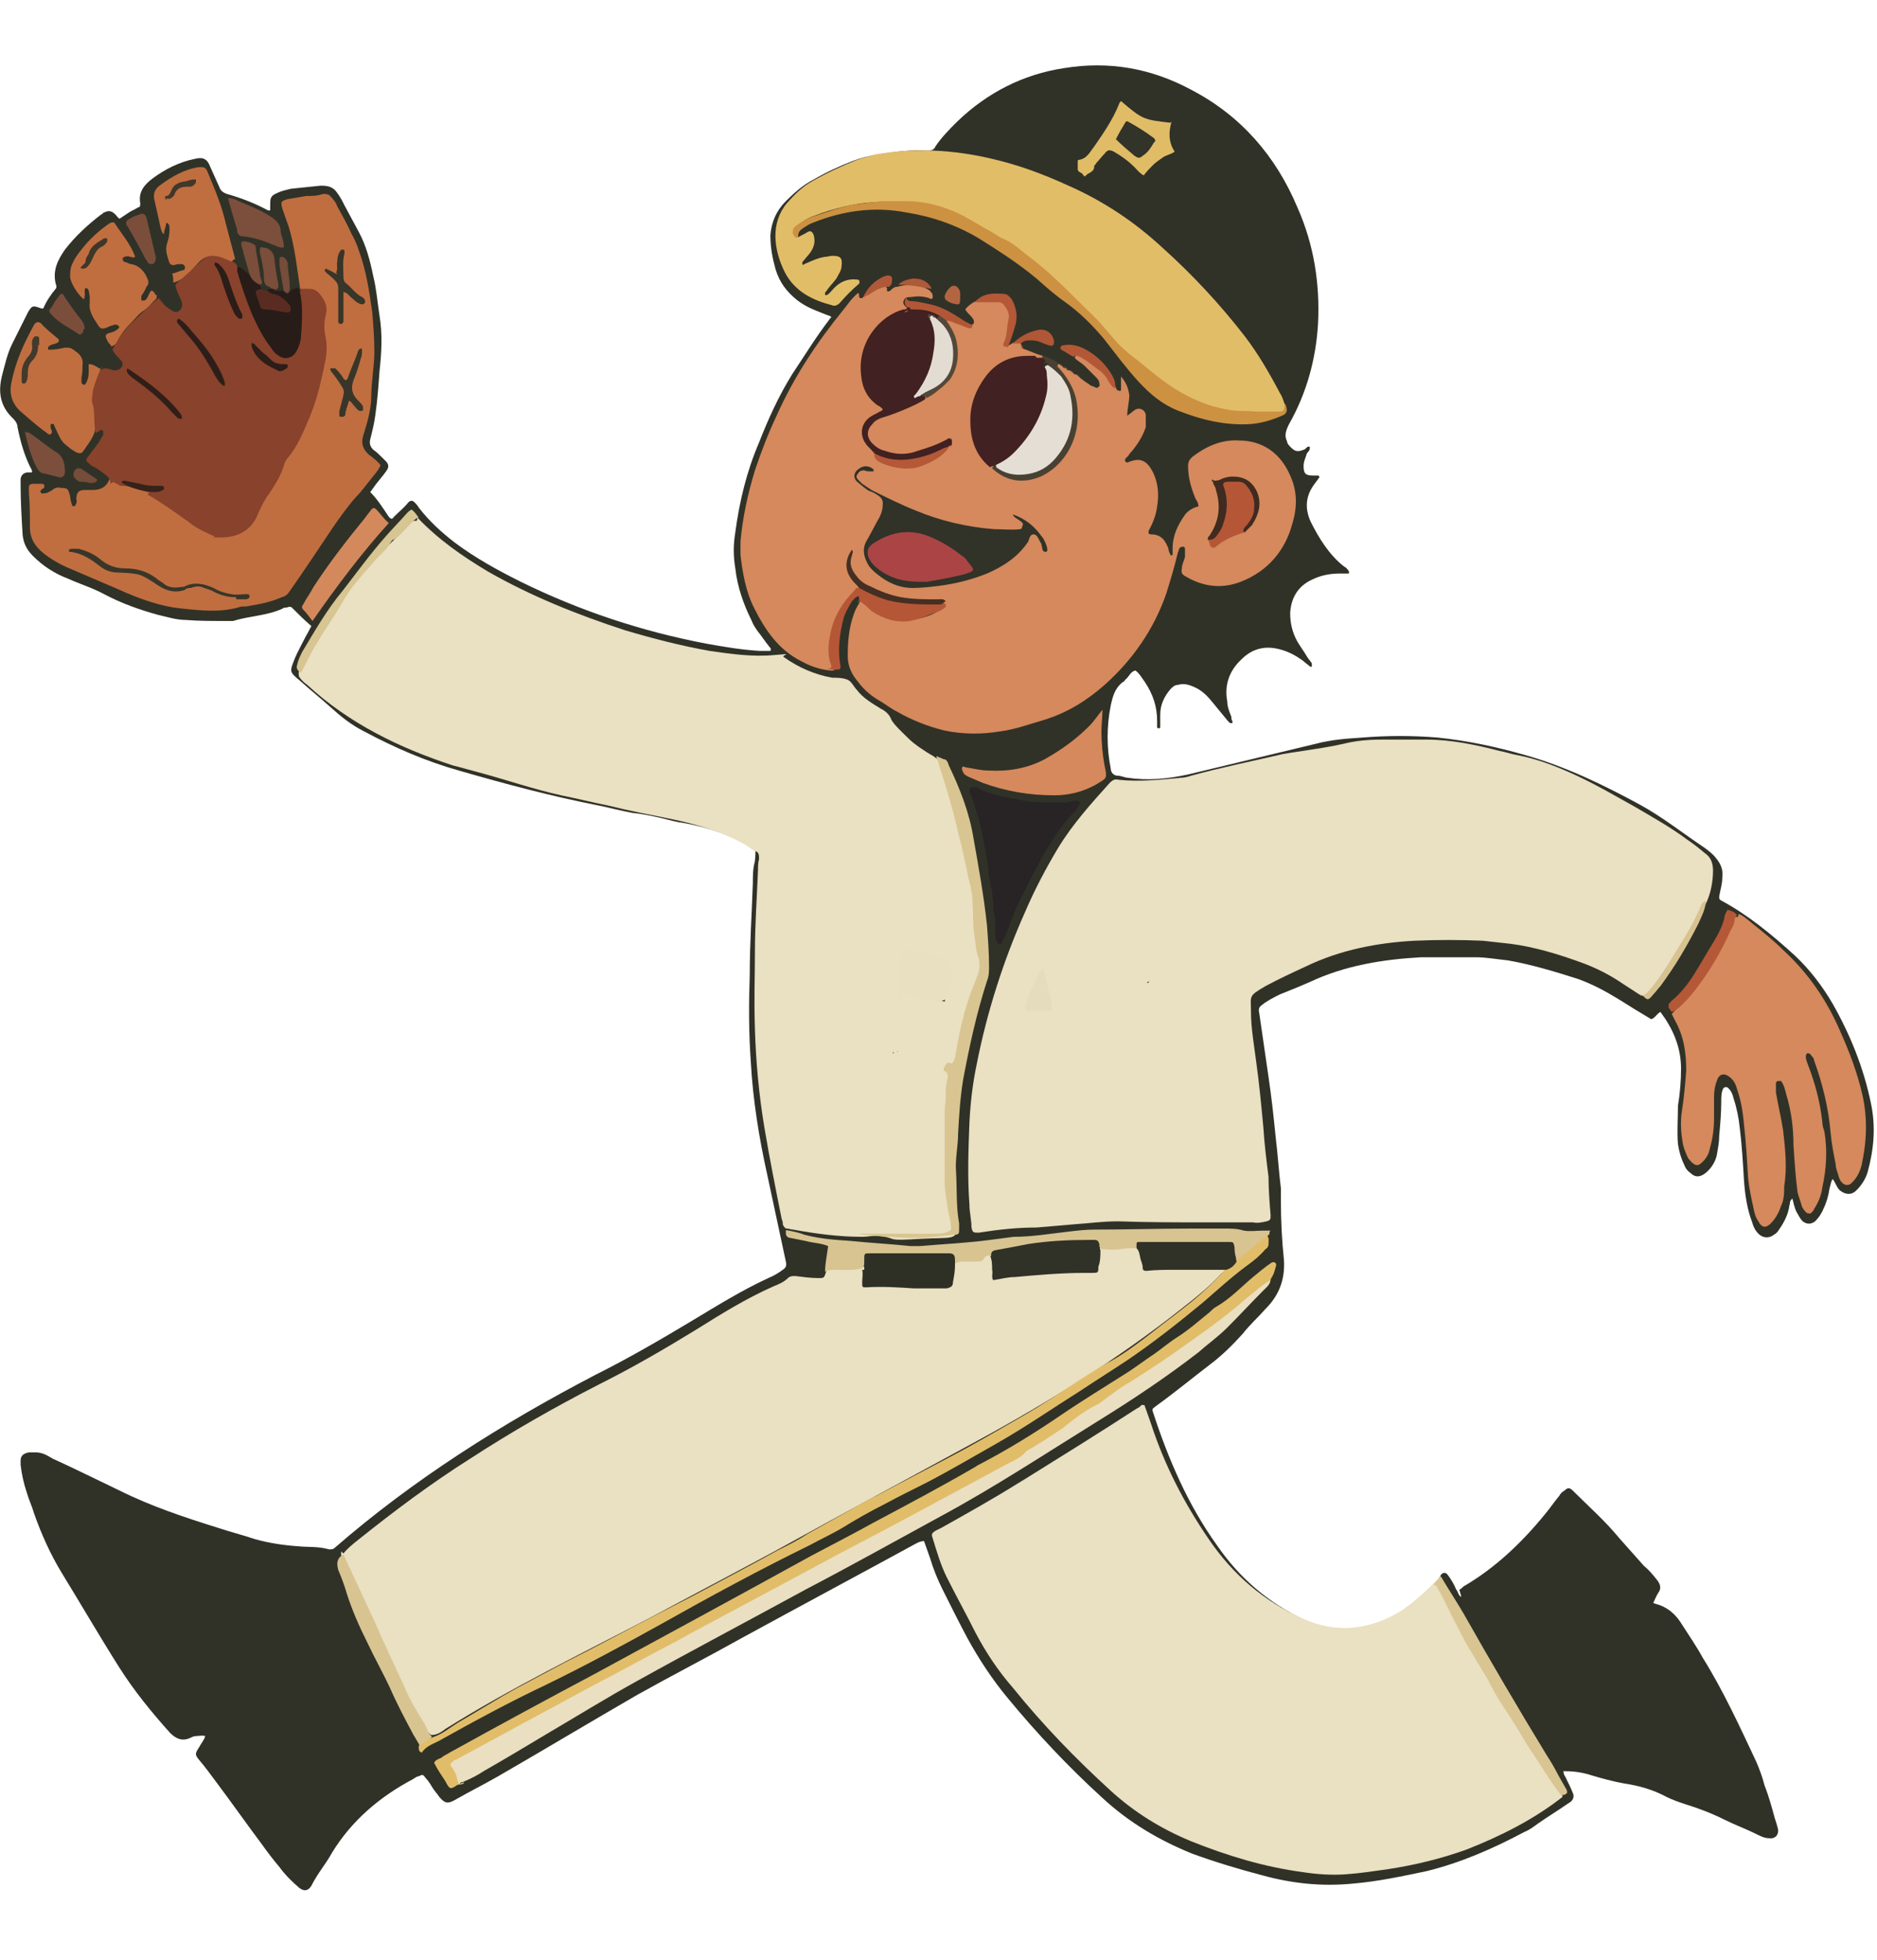 <svg viewBox="0 0 182 190" xmlns="http://www.w3.org/2000/svg"><path d="m141.5 154.1c.1 0 .3-.2.4-.3 3.1-1.8 5.7-4.3 7.9-7 .5-.6.9-1.2 1.4-1.8.1-.2.3-.4.5-.5.3-.3.5-.3.8 0 1.5 1.5 3.1 2.9 4.5 4.6.8.9 1.6 1.8 2.4 2.7.5.4.9.9 1.3 1.4.3.4.4.8.1 1.2-.2.3-.3.6-.5 1 .1 0 .2.1.3.1 1.1.3 1.9 1 2.5 2 .7 1.1 1.4 2.1 2 3.2 2 3.2 3.6 6.7 5.2 10.1.3.7.6 1.5.8 2.3.4 1 .7 2.1 1 3.2.1.3.2.6.3 1 .1.6-.3 1-.9.9-.4 0-.8-.2-1.2-.4-1-.5-2.1-.9-3.1-1.4-1.2-.6-2.5-1.1-3.8-1.5-.6-.2-1.2-.4-1.8-.7-1.3-.7-2.7-1.1-4.1-1.3-1.1-.2-2.2-.5-3.2-.8-.9-.3-1.8-.4-2.7-.4 0 .4.2.5.3.8.2.4.4.8.6 1.3.2.4 0 .8-.4 1-1 .7-2 1.3-3 2-.4.3-.8.6-1.3.8-3 1.6-6.2 3-9.5 3.8-2.4.5-4.7 1-7.1 1.2-3 .3-5.9 0-8.8-.8-2.3-.6-4.6-1.3-6.8-2.1-3.2-1.3-6.1-3-8.7-5.4-3.3-3-6.4-6.3-9.2-9.7-1.5-1.8-2.8-3.8-3.9-5.8-.8-1.5-1.6-3.1-2.4-4.7-.5-1-.9-2-1.2-3-.2-.6-.4-1.1-.6-1.7-.4 0-.7.2-.9.3-5.5 3-11.1 6-16.6 9-3.4 1.9-6.9 3.7-10.3 5.6-4.5 2.6-9 5.3-13.5 7.9-1.4.8-2.8 1.5-4.2 2.3-.7.4-1 .3-1.5-.3-.2-.3-.4-.5-.6-.8s-.4-.7-.7-1c-.3-.4-.3-.4-.7-.2-.2 0-.4.2-.6.3-3.2 1.7-5.9 4-7.8 7.1-.6 1.1-1.4 2-2 3.2-.3.5-.7.6-1.2.2-.7-.6-1.4-1.3-1.9-2-.6-.7-1.2-1.5-1.7-2.2-1.5-2-2.9-4-4.4-6-.6-.8-1.1-1.5-1.7-2.2-.4-.5-.4-.6 0-1.2.2-.4.5-.7.6-1.1-.3-.1-.6 0-.9 0-.2 0-.4.1-.6.2-.7.3-1.3.1-1.9-.5-1.8-2-3.5-4.1-4.9-6.3-1.9-3-3.7-6.1-5.6-9.2-1.1-1.8-2-3.8-2.7-5.8-.2-.7-.5-1.3-.7-2-.3-.9-.5-1.8-.6-2.7 0-.1 0-.3 0-.4 0-.5.3-.7.8-.8h.7c.6 0 1.1.3 1.6.6 2.2 1 4.4 2.1 6.5 3.1 3 1.5 6.3 2.6 9.5 3.6 1.2.4 2.4.7 3.6 1.1 1.4.4 2.8.6 4.2.7 1 .1 2 0 3 .3.2 0 .4 0 .5-.1 7.7-6.7 16.3-12.1 25.3-16.8 3.2-1.6 6.3-3.4 9.3-5.2 2.5-1.5 4.9-3 7.5-4.2.5-.2 1-.5 1.4-.8.3-.2.4-.4.3-.8-.6-2.8-1.2-5.6-1.8-8.4-.8-3.6-1.4-7.3-1.6-11-.2-2.8-.2-5.6-.1-8.4 0-3 .2-5.9.3-8.9 0-.7 0-1.4.2-2.1.1-1.3.2-1.1-.9-1.7-1.9-1-3.8-1.6-5.9-2-.8-.1-1.5-.3-2.3-.5-.9-.2-1.8-.4-2.8-.5-1.1-.2-2.2-.5-3.2-.7-4.6-.9-9.1-2.1-13.6-3.4-3.2-.9-6.2-2.2-9.2-3.8-1.2-.6-2.2-1.4-3.2-2.3s-2-1.7-3-2.6c-1.1-.9-1-.9-.5-2.2.3-.7.7-1.4 1.1-2.2.2-.3.3-.6.5-.9-.7-.6-1.3-1.2-1.9-1.8-.1-.1-.3-.1-.5 0-.1 0-.3 0-.4.1-1.5.7-3.2.7-4.8 1.2-.3 0-.6 0-.9 0-1.2 0-2.5 0-3.7-.1-.9 0-1.8-.3-2.7-.5-1.8-.5-3.5-1.1-5.2-2-1.1-.6-2.4-1-3.5-1.5-1.3-.5-2.4-1.2-3.4-2.2-.6-.6-.9-1.2-1-2-.1-1.6-.2-3.3-.2-4.9 0-.2 0-.3 0-.5 0-.4.3-.7.7-.7h.4v-.2c-.7-1.3-1.1-2.7-1.4-4.2 0-.3-.2-.6-.4-.8-1.3-1.2-1.5-2.6-1.1-4.2.3-1.1.5-2.1 1-3.1s1-2 1.5-3c.4-.7.5-.7 1.3-.4h.2c.3-.7.7-1.3 1.2-1.9.1-.1.1-.3 0-.5-.3-1.3.2-2.3.9-3.3 1-1.3 2.2-2.4 3.5-3.4.1 0 .2-.2.3-.2.4-.2.7-.2 1.1.2.1.1.2.3.4.4.3-.2.6-.4.9-.6s.6-.3.9-.5c.2 0 .2-.2.2-.4-.2-1.1.4-1.8 1.2-2.4 1.2-.9 2.6-1.6 4.1-1.9.8-.2 1.2 0 1.5.8.3.7.6 1.3.9 2 .1.3.4.5.7.6 1.4.4 2.7.9 4 1.6h.2c0-.1 0-.3 0-.4 0-.8 0-1 .7-1.3.4-.2.9-.3 1.3-.4 1-.1 1.9-.2 2.9-.3.7 0 1.2.1 1.6.7.3.4.5.8.7 1.2.5.9.9 1.7 1.4 2.6.7 1.3 1.1 2.8 1.4 4.3.3 1.2.4 2.5.6 3.8.3 1.8.2 3.6 0 5.4-.1 1.4-.2 2.8-.4 4.2-.1.8-.3 1.6-.5 2.4-.1.4 0 .7.3 1 .3.2.6.5.8.7l.5.5c.2.3.2.5 0 .8-.4.6-.9 1.1-1.3 1.7-.1.1-.2.3-.3.4.7.7 1.2 1.5 1.8 2.4.2.2.3.3.5 0 .5-.5 1-.9 1.4-1.4.2-.2.4-.2.6 0 .1.1.3.3.4.5 1 1.3 2.2 2.4 3.5 3.4 2 1.5 4.2 2.7 6.4 3.8 5.7 2.8 11.7 4.8 18 6 1.7.3 3.4.6 5.2.7h1c.1-.2 0-.3-.1-.4-.4-.5-.8-1.1-1.2-1.6-.2-.3-.4-.6-.5-.9-.8-1.6-1.4-3.3-1.6-5.1-.2-1.2-.2-2.3 0-3.5.4-3 1.1-5.9 2.3-8.7.9-2.3 1.9-4.5 3.2-6.6 1.2-1.8 2.3-3.6 3.6-5.3 0 0 .1-.2.2-.2 0-.2-.3-.2-.5-.3-1-.4-1.9-.7-2.8-1.4-1-.8-1.7-1.7-2.1-3-.3-1.1-.5-2.1-.5-3.3.1-1.3.6-2.4 1.5-3.3.8-.8 1.7-1.6 2.7-2.1 1.2-.7 2.5-1.3 3.8-1.8.8-.3 1.6-.5 2.4-.6 1.6-.3 3.3-.5 4.9-.4.3 0 .6-.1.7-.4.6-.9 1.4-1.7 2.1-2.4 2.9-2.8 6.4-4.6 10.4-5.2 4.3-.7 8.4 0 12.3 2.1 4.8 2.5 8.2 6.4 10.3 11.4 1.6 3.6 2.2 7.4 2 11.3-.2 3.4-1.1 6.7-2.8 9.7-.3.6-.5 1.1-.2 1.7 0 .2.2.4.4.6.4.4.7.4 1.2.2.1 0 .3-.2.4-.3h.2v.2c0 .2-.2.3-.3.5-.1.4-.3.7-.3 1.2 0 .7.2.9.9.9h.5c.1 0 .2.2.1.2-.1.2-.3.4-.5.7-.8 1.1-.9 2.3-.3 3.6.8 1.6 1.8 3.2 3.2 4.3.2.1.4.3.5.5v.2c-.3 0-.6 0-.9 0-1 0-1.9.2-2.7.6-1.3.6-2 1.7-2.1 3.2 0 1 .2 1.9.7 2.8.3.5.6.9.9 1.4.1.2.3.4.5.7v.3c0 .1-.2 0-.2 0-.2-.2-.4-.3-.6-.5-.8-.6-1.6-1-2.5-1.2-1.3-.3-2.5 0-3.5 1-1.2 1.1-1.7 2.5-1.4 4.1 0 .5.2 1 .4 1.5 0 .1 0 .3.1.4v.2s-.1 0-.2 0c-.2-.1-.3-.3-.4-.4-.5-.6-.9-1.1-1.4-1.7-.4-.5-.9-1-1.5-1.3s-1.2-.5-1.8-.3c-.3 0-.5.2-.7.4-.6.7-1 1.5-1 2.5s0 .8 0 1.2c0 0 0 .1-.1.1s-.2 0-.2-.1c0-.2 0-.4 0-.6 0-1.4-.4-2.6-1.2-3.8-.3-.4-.5-.8-.9-1.1-.5.1-.6.6-1 .9 0 0-.1.2-.2.2-.8.6-1 1.4-1.2 2.3-.4 2-.4 4.1 0 6.1 0 .4.3.7.7.7.3 0 .7.2 1 .2 1.9.3 3.8.1 5.7-.3 4.2-1 8.3-2 12.5-3 1.5-.4 3-.5 4.5-.6 2.4-.2 4.9-.2 7.3 0 2.9.3 5.7.9 8.5 1.7 3.9 1.1 7.6 2.9 11.1 4.8 2.2 1.2 4.2 2.8 6.3 4.2.4.3.8.6 1.1 1 .5.6.7 1.2.6 1.9 0 .6-.2 1.2-.3 1.8 0 .2 0 .3.2.4 2.6 1.4 4.9 3.3 7.1 5.3 1.5 1.4 2.7 3 3.7 4.7 1.7 3 3 6.2 3.7 9.6.5 2.3.3 4.5-.3 6.7-.2.7-.6 1.3-1.1 1.8s-1.1.4-1.6 0c-.2-.2-.3-.4-.4-.6s-.2-.4-.3-.5c-.2.3-.2.6-.3.9-.1.7-.3 1.4-.6 2-.2.5-.5.9-.8 1.2-.4.3-.8.3-1.2 0-.3-.3-.4-.6-.6-.9-.2-.4-.3-.9-.4-1.3-.3.2-.2.4-.3.7-.1.8-.5 1.6-1 2.3-.1.2-.3.4-.5.5-.5.4-1.1.3-1.5-.1-.3-.3-.5-.7-.6-1.1-.5-1.3-.7-2.7-.8-4.1-.1-1.7-.2-3.4-.4-5-.1-1-.3-2-.6-2.9-.1-.4-.2-.7-.5-1-.2-.2-.4-.1-.5 0-.2.4-.2.8-.2 1.3 0 1.1-.1 2.2-.2 3.3 0 .6-.1 1.1-.2 1.7-.1.7-.5 1.4-1.1 1.9-.5.4-1 .5-1.5 0-.3-.2-.5-.5-.6-.8-.3-.6-.5-1.3-.6-2-.1-1.2 0-2.5 0-3.7.2-1.2.3-2.4.3-3.6 0-2.1-.8-3.9-2-5.5-.4.2-.5.6-.9.7-1-.6-2-1.2-3.1-1.9-1.3-.8-2.6-1.5-4-2-2.2-.7-4.5-1.4-6.8-1.8-1-.1-2.1-.3-3.1-.3-1.8 0-3.6 0-5.3 0-3.7.2-7.4.8-10.8 2.4-.9.4-1.9.8-2.9 1.2-.6.3-1.2.6-1.7 1-.3.2-.4.4-.3.8.3 2.1.6 4.1.9 6.2.3 2 .5 3.9.7 5.9.2 1.6.3 3.3.5 4.9v1.2c0 1.9.1 3.9.3 5.8.1 1.9-.5 3.4-1.8 4.7-.7.8-1.5 1.5-2.2 2.4-1 1.1-2 2.1-3.2 3-1.7 1.3-3.4 2.7-5.2 4-.4.3-.4.3-.3.6 1.5 4.6 3.4 9 6.2 12.9 2.2 3.2 5 5.6 8.6 7.3 1.1.5 2.2.8 3.4.9 1.9.1 3.7-.4 5.4-1.4 1.5-.9 2.8-2.1 4-3.4.1-.1.2-.3.3-.5.2-.3.5-.3.7 0 .3.4.6.9.8 1.4.2.2.2.6.5.7z" fill="#303228"/><path d="m159.1 96.5c-.6-.4-1.1-.7-1.7-1.1-1.3-.9-2.7-1.6-4.1-2.1-2.2-.8-4.5-1.5-6.8-1.8-.9-.1-1.8-.2-2.7-.3-2.2-.1-4.5-.1-6.7 0-3.6.2-7.2.9-10.5 2.5-1.3.6-2.6 1.2-3.9 1.9-1.7 1-1.4.9-1.4 2.5s.3 3.2.5 4.8c.3 2.1.5 4.3.7 6.4.1 1.6.3 3.2.5 4.8 0 1.2.1 2.5.2 3.7 0 .4 0 .5-.4.6s-.9.2-1.3.1c-1.5 0-3.1 0-4.6 0-2.8 0-5.6 0-8.5-.1-1.5 0-2.9.2-4.4.3-1.2.1-2.3.2-3.5.3-1.9 0-3.7.2-5.6.5-.5 0-.6 0-.7-.5 0-.7-.2-1.5-.2-2.2-.2-2.7-.1-5.4 0-8 .1-1.9.3-3.7.7-5.6 1-5.1 2.6-10.1 4.7-14.8.9-2.1 2-4.2 3.2-6.2 1.4-2.3 3.2-4.3 5-6.3.3-.3.5-.4.9-.3 2 .2 4 0 6-.2.3 0 .7-.1 1-.2 2.9-.8 5.9-1.4 8.9-2.1.6-.1 1.2-.2 1.9-.3 1.3-.2 2.7-.4 4-.7 1.2-.3 2.4-.4 3.7-.4h4.3c2.4 0 4.8.5 7.1 1.1.6.1 1.1.3 1.7.4 2.1.4 4.1 1.2 6 2.1s3.6 1.9 5.4 2.9c1.7 1 3.5 2 5.1 3.2.6.4 1.1.8 1.7 1.3.6.4.8 1 .8 1.7 0 1-.2 2.1-.6 3-1.4 3-3 5.9-5.1 8.5-.3.4-.6.9-1.2.6z" fill="#eae0c2"/><path d="m40.5 50.2c2 2.1 4.3 3.7 6.8 5.2 4.2 2.4 8.7 4.2 13.3 5.7 2.7.8 5.4 1.5 8.2 2 2.1.3 4.2.6 6.3.4s.6 0 .9.2c1.4 1 3 1.7 4.7 2 .5 0 1 0 1.5.2.4.2.6.7.9 1 .6.8 1.5 1.3 2.3 1.8.4.2.8.5 1 1s1.2 1.4 1.7 1.9 1.5 1.2 2.4 1.7l.4.3c.3.3.4.8.6 1.2 1.3 4.1 2.3 8.3 3 12.5.3 2 .2 4 .6 6s0 1.3-.2 1.8c-.9 2.3-1.5 4.6-1.9 7 0 .5 0 1-.6 1.3-.6 0-1.6 1.1-1.6.7.3-1.7 1-5.5.8-7.3 0-.4-.3-1-.2-1.4.7-2.1 1.1-1.5-1.1-2-.9-.2-1.4-.7-2.3-.6s-.3-.4-.4.2c-.4 2.7-.5 5.4-.8 8.1 0 .3-.3.7-.2 1 0 .2.1-.3.4-.2 0 0 0 .2 0 .1.2-.3-.3.2-.4 0-.2-.4-.1-.8-.1-1.3 0-.9.2-1.9.3-2.8s.6-1.9 1.3-1.8 1.7.8 2.6.9c1.1 0 2 .3 1.9 1.4-.1 1.4-.9 2.9-1.3 4.3-.2 1 1.5.3.8 1.3.5.3.5.8.4 1.2-.3 2.3-.3 4.7-.3 7.1s.2 4.1.5 6.1-.3 1.5-3.5 1.7-2.3 0-3.4-.2-1.5 0-2.2 0c-2.3 0-4.5-.3-6.7-.7-.2 0-.4-.1-.6-.1s-.3-.2-.4-.4c0-.2 0-.3-.1-.5-.6-3-1.2-6-1.7-9s-.8-6.2-.9-9.4 0-5 0-7.5c0-2.7.2-5.4.3-8 0-.3 0-.7.1-1 0-.4 0-.7-.4-.8-.4-.2-.7-.5-1.1-.7-2.2-1.2-4.6-1.9-7-2.4-2-.4-4.1-.8-6.1-1.3-1.5-.3-3.1-.7-4.6-1-2.7-.6-5.3-1.5-7.9-2.2s-1.8-.5-2.6-.7c-5.2-1.7-10.1-4.1-14.1-7.8-.3-.2-.6-.5-.8-.8-.1-.4 0-.7.2-.9 2.1-3.9 4.3-7.6 7.4-10.8 1-1 2-1.9 2.9-2.9.2-.3.5-.6.9-.5z" fill="#eae0c2"/><path d="m33.3 150.6c.4-.5.9-.9 1.4-1.3 3.5-2.8 7.1-5.5 10.9-7.9 4-2.6 8.2-5 12.5-7.2 3.2-1.6 6.3-3.4 9.4-5.3 2.4-1.5 4.8-3 7.5-4.2.5-.2 1-.4 1.4-.8.2-.2.5-.2.7-.2.8.1 1.5.2 2.3.2.5 0 .5 0 .7-.6.1-.3.4-.4.7-.5 1 0 2.1-.2 3.1 0 .5 1.3.5 1.3 1.9 1.3 1.6 0 3.1.3 4.7.2 1.8 0 1.6-.2 1.8-1.4 0-.2.1-.4.2-.6s.3-.3.5-.3c1.1 0 2.1-.4 3.1-.6.4.2.4.6.5 1 0 1.1 0 1.1 1.2.9 2.4-.3 4.8-.6 7.2-.5.9 0 1.4-.3 1.5-1.2 0-.3.1-.6.3-.8 1.1-.3 2.3-.5 3.4-.3.4.3.6.7.6 1.1.1.7.6 1 1.3 1 1.7 0 3.5-.3 5.2-.2.4 0 .9 0 1.3.1.7.4 0 .8-.2 1-1.2 1.3-2.6 2.4-4 3.5-6.1 4.8-12.7 8.9-19.5 12.6-6.6 3.6-13.3 7.2-20 10.9-3.9 2.1-7.9 4.2-11.8 6.3-6.7 3.5-13.5 6.8-19.9 10.8-.4.3-.8.6-1.4.6-1.1-1-1.6-2.3-2.3-3.6-1.4-2.8-2.7-5.7-4-8.6-.7-1.5-1.5-3-2.1-4.5-.2-.4-.4-.7-.3-1.1z" fill="#eae0c2"/><path d="m151.5 174.2c-2.8 2.2-6 3.8-9.3 5.1-2.5.9-5 1.5-7.6 1.9-1.4.2-2.7.4-4.1.5s-2.8 0-4.1-.2c-3.8-.5-7.4-1.6-10.9-3-2.9-1.2-5.5-2.8-7.8-4.9-3.4-3.1-6.6-6.4-9.5-10-1.4-1.6-2.6-3.4-3.6-5.3-.9-1.8-1.9-3.6-2.8-5.4-.6-1.2-1-2.6-1.4-3.9-.1-.3 0-.4.3-.6l.6-.3c2.5-1.4 5-2.8 7.4-4.3.2-.1.3-.2.5-.3 3.7-2.3 7.4-4.6 11.1-7 .1 0 .3-.2.4-.3.2 0 .3 0 .3.1.2.6.4 1.1.6 1.7 1.3 4 3.2 7.7 5.6 11.2 2.3 3.4 5.3 6 9.1 7.7 3.3 1.5 6.5 1.1 9.5-.7 1.2-.8 2.3-1.8 3.3-2.8.7-.2.7.4.9.7 1.1 2.1 2.1 4.3 3.4 6.4 2.7 4.3 5.1 8.7 8 12.9.1.2.2.3.1.6z" fill="#eae0c2"/><path d="m94.1 31.5c.3 0 .4-.2.3-.5-.2-.4-.6-.6-.8-1 .2-.3.5-.5.8-.7.6-.3 1.1-.3 1.7-.3 1.4 0 2.1.8 1.9 2.2 0 .6-.1 1.3-.4 1.8 0 .2-.2.4 0 .6.2-.1.5-.3.7-.4.2 0 .4-.2.7 0v.2c0 .1 0 .3.2.4.6.2 1.2.5 1.9.7 0 .4-.3.3-.5.4-3.6 0-5.5 1.7-6.1 5.2-.3 2 .3 3.7 1.8 5.1 2.4 2.1 5.4 1 6.9-1.5s1.4-5.1-.4-7.5c-.4-.5-.4-.5-.2-.9h.1c.1 0 .2 0 .3.2.1.1.3 0 .4.2 0 0 .1.1.2.2h.1c.1 0 .2 0 .3.2 0 0 .1.1.2.2h.2c.1 0 .2.1.2.2.4.4.8.6 1.2.9.1 0 .3.1.5.2.2 0 .4-.2.3-.4 0-.3-.2-.5-.4-.7-.3-.3-.7-.7-1-1s-.7-.5-1-.8c.3-.7.8-.3 1.1 0 1.3.7 2.4 1.7 3 3.1 0 0 .2.1.3.1s.1-.1.1-.2c0-.4 0-.8 0-1.2.5.6.7 1.1.8 1.8 0 .7-.2 1.3-.2 2 .3-.2.5-.4.8-.6.4-.2.9 0 1 .5v1.2c-.3.9-.8 1.7-1.4 2.4-.1.1-.2.2-.3.4-.1.1-.4.3-.3.5.2.3.4 0 .6 0 .9-.3 1.5 0 2 .9.6 1.1.7 2.3.5 3.5-.1.8-.4 1.6-.8 2.3-.1.3 0 .4.2.4 1 0 1.4.6 1.7 1.4 0 .2.1.4.2.6 0 0 0 .1.2 0 0 0 0 0 0-.1 0-.2 0-.3 0-.5 0-1.3.5-2.3 1.2-3.3.3-.4.8-.7 1.3-.8 0-.4-.2-.6-.3-.8-.4-1-.7-2-.7-3.1 0-.4.1-.6.4-.9 1.3-1 2.8-1.7 4.5-1.6 2.4 0 4.1 1.3 5 3.4.7 1.5.7 3.1.2 4.7-.7 2.6-2.4 4.6-5 5.6-1.8.7-3.6.5-5.3-.5-.4-.2-.5-.4-.4-.8 0-.4.2-.7.3-1.1 0-.3 0-.5 0-.8 0 0 0-.2-.2-.2 0 0-.2 0-.3.1s-.1.3-.2.5c-.3 1.3-.7 2.6-1.1 3.9-1.2 3.5-3.3 6.5-6 8.9-1.7 1.5-3.6 2.7-5.9 3.4-1.4.4-2.7.9-4.2 1.1-1.8.3-3.7.3-5.5-.1-1.6-.4-3.1-1-4.5-1.8-.6-.3-1.1-.7-1.6-1-.9-.5-1.6-1.1-2.2-1.9-.6-.7-1-1.5-1-2.5 0-1.4.1-2.7.6-4.1.1-.3.3-.7.5-1 0 0 0-.2.2-.2.4-.1.6.2.8.4 1.9 1.7 4.8 1.8 6.9.4.2-.1.2-.2 0-.4-1.4-.2-2.7 0-4.1-.3-1.6-.4-3-.8-4.2-2-.6-.6-.9-1.3-.7-2.2-.1.8 0 1.5.6 2.1.2.2.5.4.5.8s-.3.6-.5.8c-1.5 1.9-2.3 3.9-1.9 6.4 0 .3.3.8-.4.7-1-.1-1.9-.4-2.8-.9-2.2-1.1-3.5-3-4.6-5.2-.8-1.6-1.1-3.4-1.3-5.1 0-.4 0-.9 0-1.3.2-2.3.7-4.6 1.4-6.9.6-1.8 1.3-3.6 2.1-5.3 1.7-3.8 3.9-7.1 6.5-10.3.4-.5.8-1.1 1.4-1.6.2.1 0 .4.2.5h.2c.4-.4.9-.8 1.5-1 .3-.1.6-.3.9 0 0 .4 0 .4.3.3.2-.2.4-.4.7-.4 1.1-.3 2.2-.3 3.2.4 0 .1.2.2.2.3s.1.2 0 .4c0 .1-.2.1-.3 0-.6-.2-1.2-.2-1.8-.1-.2 0-.5 0-.6.2-.4.6.4.8.5 1.2 0 0-.1.1-.2.2-.2 0-.3.2-.5.2-2.5 1.2-3.9 3.1-3.7 5.9 0 1.1.5 2.1 1.4 2.8.8.7.8.7-.2 1.2-.2.1-.4.2-.6.4-.8.6-.9 1.6-.2 2.4.2.2.4.4.6.7.1.7.7.9 1.3 1.1 2.2.7 4 0 5.6-1.5 0 0 .1-.1.2-.2 0 0 .1-.2.2-.3 0 0 0-.1 0-.2 0 0 0 0-.1-.1 0 0-.1 0-.2 0 0 0-.2.2-.3.2-1.7.9-3.5 1.6-5.5 1.1-.2 0-.3 0-.5-.2-1-.4-1.7-1.1-1.7-1.9 0-1 .8-1.5 1.6-1.8 1.4-.6 2.8-1 4.1-1.7 1.5-.8 2.7-1.8 3-3.6.1-.9 0-1.7-.4-2.5-.2-.4-.5-.8-.5-1.3.4-.4.7 0 1.1.1.5.1.8.6 1.4.3z" fill="#d5895c"/><path d="m77.4 23c.3-.2.6-.3.9-.5s.5 0 .6.3c.2.7 0 1.3-.5 1.9-.2.2-.4.5-.6.7v.2c0 .1.1.1.2 0 .7-.3 1.3-.6 2-.7.2 0 .5-.1.7-.1.8 0 1 .2.9 1 0 .4-.3.8-.5 1.2-.3.4-.6.7-.9 1.1 0 .1-.2.2-.2.3v.2h.2c.3-.2.5-.5.7-.7.6-.6 1.3-.9 2.2-.8 0 0 .2 0 .2.1.1.1 0 .3 0 .3-.7.6-1.3 1.2-1.9 1.9-.2.2-.5.3-.7.2-1.9-.5-3.6-1.3-4.6-3.2-1.1-2.2-1.4-4.8.2-6.7.7-.8 1.5-1.6 2.4-2.1 1.4-.8 2.9-1.5 4.4-2.1.5-.2 1.1-.3 1.6-.5 3.9-.7 7.7-.5 11.5.4 2.6.6 5 1.5 7.4 2.6 3.4 1.5 6.4 3.5 9.1 6 2.9 2.6 5.6 5.5 8 8.6 1.3 1.7 2.4 3.6 3.4 5.5.2.3.3.6.4.9.3.7 0 1-.7 1-4.4.4-8.3-.7-11.9-3.4-2.9-2.2-5.3-4.8-7.8-7.4-3.2-3.4-6.9-6.1-11-8.3-2.6-1.4-5.5-1.5-8.3-1.3-2 .1-3.9.6-5.8 1.3-.6.2-1.1.5-1.6.9-.3.3-.5.6-.1.9z" fill="#e2bd68"/><path d="m29.1 28c-.3-2-.5-4-1.1-6-.2-.6-.4-1.1-.6-1.7-.2-.7-.2-.8.5-1 .6-.1 1.2-.2 1.8-.3.5 0 1.1 0 1.6-.2.3 0 .6 0 .8.3.3.3.5.6.6.9.5.9 1 1.8 1.4 2.7.3.5.5 1 .7 1.6.7 1.9 1 3.9 1.3 6 .1 1.3.2 2.5.2 3.8 0 1.4-.3 2.9-.3 4.3 0 1.3-.4 2.6-.8 3.9-.2.7 0 1.3.6 1.8.4.3.8.6 1.1 1-.2.5-.6.9-.9 1.3-.5.6-.9 1.2-1.5 1.8-.8.9-1.5 1.9-2.2 2.9-1.4 2.1-2.8 4.2-4.2 6.2-.2.3-.4.5-.8.6-1.1.5-2.3.7-3.5.9-.1 0-.3 0-.4 0-1.9.6-3.8.4-5.7.2-2.2-.2-4.3-1-6.3-1.9-1.4-.6-2.8-1.2-4.2-1.8-1-.4-2-.9-2.9-1.6s-1.4-1.5-1.4-2.6 0-2.2-.1-3.3c0-.2 0-.4 0-.6s.2-.3.4-.3h.8c.1 0 .3 0 .3.2s0 .2-.2.3c-.1.1-.3.2-.1.4.1.1.3 0 .5 0 .2-.1.5-.2.7-.4.2-.1.4-.2.7-.1.7 0 .7.1.9.8 0 .3.1.6.2.9 0 .1.3.1.3 0 .1-.2.2-.4.1-.6 0-.6.2-.9.8-.9h.8c.6 0 1.2-.2 1.5-.8.4-1 .8 0 1.2 0 .8.4 1.7.5 2.5.8 1.4.7 2.7 1.6 4 2.5.7.5 1.3.9 2.1 1.2 1.7.7 3.4.2 4.3-1.5.9-1.9 2.1-3.6 3-5.5s2-3.6 2.6-5.6c.4-1.3.7-2.6 1-3.9.1-.7.1-1.4 0-2.1-.1-.6-.1-1.3 0-1.9.2-1.7-.1-2.2-1.7-2.5-.2 0-.3 0-.4-.2z" fill="#c06e40"/><path d="m29.1 28h.9c.4 0 .8.2 1 .5.5.6.8 1.2.6 2s-.2 1.5 0 2.3c.1.6.1 1.3 0 1.9-.4 2-.8 3.9-1.6 5.8-.6 1.4-1.1 2.7-2.1 3.9-.2.2-.3.5-.4.8-.3 1-.9 1.9-1.5 2.8-.2.2-.3.5-.5.8-.2.4-.4.8-.6 1.3-.7 1.4-1.9 2-3.5 2s-.4 0-.6-.1c-.9-.4-1.8-.8-2.5-1.4-1.3-.9-2.5-1.8-3.9-2.6 0 0 0 0-.1-.1.2-.3.5-.2.8-.3-1.2 0-2.2-.5-3.4-.5-.1 0-.3-.2-.4-.2-.3-.2-.3-.2-.6 0 0-.4-.2-.7-.5-.9-.4-.3-.8-.6-1.2-.8-.1 0-.3-.2-.4-.3-.3-.2-.3-.4 0-.7.4-.6.9-1.1 1.2-1.7 0 0 .1-.2.2-.3 0-.1 0-.3 0-.4s-.2-.2-.4 0c0 0-.2.1-.3.2-.6-2-.8-4 .3-5.9.1-.2.3-.3.5-.4.3 0 .6.1.9.2.3 0 .5 0 .7-.2s.3-.5 0-.8-.6-.6-.8-1c.6-1.3 1.5-2.3 2.5-3.2.6-.6 1.3-1.3 2-1.8.3.4.6.8 1.1 1.1.3.2.6.4.9.1.3-.2.3-.6.2-.9-.2-.5-.5-1-.6-1.6.8-.8 1.6-1.5 2.4-2.2.7-.7 1.5-.8 2.4-.4.3.1.7.3 1 .5.1.1.2.2.2.4s0 .3.2.4c.5.4.5.9.7 1.4.7 2 1.3 3.9 2.5 5.7.2.2.3.5.5.7.8.8 1.6.7 2-.4.5-1.4.3-2.9.2-4.4 0-.4-.2-.7 0-1.1h.1z" fill="#89422b"/><path d="m168.6 88.6c.5.2.9.6 1.4 1 1 .8 2 1.6 2.9 2.5 2.4 2.2 4.2 4.8 5.5 7.8.9 2 1.7 4.1 2.2 6.3.5 2.3.4 4.5-.1 6.8-.2.7-.5 1.3-1.1 1.8-.2.1-.4.1-.6 0-.3-.2-.4-.4-.5-.7-.1-.4-.3-.8-.3-1.2-.2-1-.4-2-.5-3.1-.2-2.4-.8-4.8-1.6-7 0-.2-.2-.4-.3-.5 0-.1-.2-.2-.3-.2-.2 0-.2.3-.2.4 0 .2.1.4.2.7.7 1.8 1.2 3.7 1.4 5.6 0 .3.1.6.2.9.3 1.8.2 3.6-.2 5.4-.1.8-.4 1.5-.8 2.1 0 .1-.2.3-.3.4s-.2 0-.4 0c-.2-.2-.4-.4-.5-.7-.1-.4-.3-.9-.4-1.3-.2-1.5-.3-3.1-.4-4.6 0-1.6-.2-3.3-.7-4.9-.1-.4-.2-.9-.5-1.3 0 0-.2 0-.3 0s-.2.1-.2.2v.9c.2 1.2.5 2.4.7 3.7.2 1.8.4 3.6.1 5.4 0 .6 0 1.3-.3 1.9-.2.6-.5 1.2-1 1.7s-.9.4-1.2-.2c-.3-.4-.4-.9-.5-1.4-.2-.9-.4-1.8-.5-2.8-.1-1.7-.2-3.5-.4-5.2-.1-1.2-.3-2.4-.7-3.5-.1-.4-.3-.8-.7-1.1-.5-.4-1-.3-1.2.3-.2.5-.3 1-.3 1.6v2c0 1-.1 2-.4 3-.1.6-.4 1.1-.9 1.5-.2.2-.5.2-.7 0-.2-.1-.3-.3-.5-.5-.2-.4-.4-.9-.5-1.3-.2-1.1-.3-2.2-.1-3.4.2-1.3.3-2.5.4-3.8 0-1.7-.2-3.3-1.1-4.9-.1-.2-.2-.4-.3-.6.9-1 1.8-1.9 2.6-3 1.3-1.9 2.4-3.8 3.2-5.9.1-.3.2-.6.6-.5z" fill="#d5895c"/><path d="m44.6 173s-.1 0-.2 0-.2-.2-.3-.3c-1-1.6-1-1.7.7-2.6 5-2.7 9.9-5.3 14.9-8 3.7-2 7.5-4 11.3-6.1 5.1-2.8 10.2-5.5 15.3-8.2 3.7-2 7.4-3.9 11.1-6 2-1.1 3.9-2.5 5.8-3.8 3.2-2.2 6.4-4.4 9.7-6.5 3.1-2.1 6.1-4.2 8.9-6.7.4-.3.8-.9 1.4-.8 0 .5-.4.8-.7 1.1-1.2 1.2-2.3 2.4-3.5 3.6-.9.9-1.9 1.6-2.8 2.4-3.1 2.4-6.4 4.6-9.8 6.7-5 3.1-10 6.4-15.2 9.2-4.4 2.4-8.7 4.8-13.1 7.1-5.5 3-11 5.9-16.4 8.9-2.9 1.6-5.8 3.4-8.7 5.1-2 1.2-4 2.4-6.1 3.6-.6.4-1.2.7-1.9 1-.1.1-.3 0-.4.2z" fill="#eadfc1"/><path d="m123.2 124.1c-.9.5-1.6 1.2-2.4 1.8-1.1 1-2.3 1.9-3.5 2.8-.7.5-1.4 1-2.1 1.5-1.8 1.3-3.6 2.5-5.5 3.7-.9.5-1.7 1.1-2.5 1.7-.3.2-.6.5-.9.6-1.2.6-2.2 1.4-3.2 2.2-1 .7-2.1 1.4-3.1 2-.2.1-.4.2-.5.3-.5.6-1.2.9-1.8 1.2-3 1.6-6.1 3.3-9.1 4.9-.9.5-1.9 1-2.8 1.5-2.3 1.2-4.6 2.4-6.8 3.6-2.8 1.5-5.6 3-8.4 4.5-1.7.9-3.4 1.8-5 2.7-2.7 1.4-5.4 2.9-8.1 4.3-1.7.9-3.3 1.8-5 2.7-2.8 1.5-5.5 3-8.3 4.5 0 0-.2 0-.3.2-.2.1-.3.3-.1.5.2.3.4.6.5 1 0 .2.1.4.2.6 0 0 0 .1-.1.1-.7.5-.8.5-1.2-.3-.4-.6-.8-1.2-1.1-1.8.1-.3.5-.4.7-.5.2-.2.5-.3.8-.5 4.7-2.6 9.5-5.2 14.2-7.7 7-3.8 14-7.6 20.9-11.4 2.1-1.1 4.2-2.2 6.2-3.3 3.2-1.7 6.4-3.4 9.5-5.2.2-.1.3-.2.5-.3 2.7-1.4 5.3-3 7.8-4.7 2.2-1.5 4.5-2.9 6.7-4.3.9-.6 1.7-1.2 2.6-1.8.7-.5 1.4-1.1 2.2-1.6 1.1-.7 2.1-1.6 3.1-2.4.2-.2.4-.4.6-.5 1.4-.8 2.4-1.9 3.6-2.9.6-.5 1.2-1 1.8-1.4 0 0 .2-.1.3 0 .1 0 .2.2.1.4-.1.4-.2.8-.5 1.2z" fill="#e1bd69"/><path d="m42 168.4c.9-.3 1.6-.9 2.4-1.4 1.9-1.1 3.8-2.3 5.8-3.4 1.5-.8 3-1.6 4.5-2.4 3.2-1.6 6.3-3.3 9.4-4.9 1-.5 2.1-1.1 3.1-1.6 2.8-1.5 5.5-2.9 8.2-4.4 1-.5 2-1 2.9-1.6 1.1-.6 2.3-1.3 3.4-1.9s2.2-1.3 3.3-1.8c2.8-1.5 5.7-3 8.5-4.5 2-1.1 3.9-2.2 5.8-3.3s3.7-2.3 5.5-3.5c1-.6 2-1.3 3-1.8 1.4-.8 2.7-1.8 4-2.8 1-.8 2.1-1.6 3.1-2.4 1.3-1 2.6-2.2 3.7-3.4.2-.4.6-.6.9-1 1.1-.9 2.1-1.8 3.3-2.6.3.3.2.6.2.9 0 .2-.1.4-.3.5-.5.6-1.1 1.1-1.8 1.6-1.5 1.1-2.9 2.4-4.3 3.6-2.3 1.9-4.7 3.8-7.2 5.5-1.5 1-3.1 2-4.6 3-2.7 1.7-5.3 3.5-8.1 5.1-2.3 1.3-4.5 2.6-6.8 3.8-1.4.7-2.8 1.4-4.1 2.1-1.4.7-2.8 1.5-4.1 2.3-1 .6-2.1 1.1-3.2 1.7-4.9 2.4-9.7 5-14.5 7.7-3.6 2-7.3 4-11 5.8-3.6 1.7-7.1 3.6-10.5 5.5-.6.3-1.2.5-1.6 1.1-.3-.1-.3-.3-.3-.6.2-.6.7-.7 1.2-.8z" fill="#e2bd69"/><path d="m97 91.5s-.1 0-.2 0c-.2-.2-.3-.5-.3-.7 0-.3 0-.7 0-1 0-.5 0-1-.2-1.5 0-.1 0-.3 0-.4 0-1-.2-1.9-.4-2.9-.1-.7-.1-1.5-.3-2.2-.2-1.1-.4-2.3-.7-3.4-.3-.9-.5-1.8-.9-2.6 0 0 0-.1 0-.2 0-.2.2-.3.3-.3.2 0 .3 0 .5.1 1.4.7 2.9.9 4.4 1.2 1.3.3 2.7.1 4 .2.4 0 .8-.2 1.2-.2.3 0 .4.2.2.5s-.3.5-.5.7c-1.1 1.1-1.9 2.4-2.7 3.7-1 1.7-1.8 3.4-2.7 5.2-.5 1-.8 2-1.2 3-.1.3-.3.5-.4.8 0 0 0 0-.2.1z" fill="#282426"/><path d="m9.9 35.5c-.4.8-.7 1.6-.9 2.4 0 .4-.2.9 0 1.3.2.8.1 1.5.2 2.3v.3c-.2.7-.7 1.3-1.1 1.9-.2.3-.4.3-.8.1-.3-.2-.5-.3-.7-.5-.3-.2-.6-.5-.8-.9s-.4-.8-.6-1.3c0 0-.1 0-.2 0s-.1.1-.1.2v.1c0 .2.3.5 0 .7-.2.1-.4-.2-.6-.3-.8-.6-1.6-1.3-2.4-2-.8-.8-1-1.7-.8-2.7.4-2 1.2-3.8 2.2-5.6 0 0 .1-.2.2-.2.1-.1.2-.1.4 0 0 0 .2.1.2.2.5.5 1 .9 1.6 1.4v.2c-.2.3-.7.2-1 .5 0 0-.1.2 0 .3h.2c.5 0 .9-.1 1.4-.2.3 0 .6 0 .8.2.1 0 .2.2.3.2.4.3.7.7.6 1.3 0 .4 0 .8-.1 1.2v.5s.1.2.2.2c0 0 .2 0 .2-.1.2-.3.3-.7.3-1.1 0-.3 0-.5 0-.8.5 0 .8.3 1.2.5z" fill="#c06e40"/><path d="m92.3 103.1c.3-.3.3-.7.4-1.1.4-2.5 1-4.9 2-7.2.3-.7.4-1.4.1-2.2-.2-.6-.2-1.2-.3-1.8-.2-1.1-.1-2.3-.2-3.4 0-.8-.2-1.5-.4-2.3-.3-1.5-.6-2.9-1-4.4-.5-2.3-1.2-4.5-1.9-6.7 0-.2-.2-.4-.2-.7.2.1.5.2.7.3.3 0 .4.3.5.6 1.1 2.3 2 4.6 2.4 7.1.5 2.8 1 5.6 1.3 8.4.1 1.3.2 2.7.2 4 0 .5 0 .9-.2 1.4-1 3.1-1.7 6.3-2.3 9.5-.3 1.8-.4 3.5-.5 5.3 0 1.2-.3 2.5-.2 3.7.1 1.7 0 3.4.3 5v.5c0 .5 0 .6-.5.6-1.2.1-2.3.3-3.5.3-.9 0-1.7 0-2.6-.1-.8 0-1.6-.1-2.4-.2-.2 0-.5 0-.7-.1h1 6.4c.4 0 .8 0 1.2-.2.3-.1.4-.2.3-.5 0-.6-.2-1.1-.3-1.7-.1-.9-.3-1.7-.3-2.6 0-2.2 0-4.5 0-6.7 0-.4 0-.7.1-1.1 0-.2 0-.3 0-.5 0-.6 0-1.2.2-1.8 0-.3 0-.6-.4-.7 0-.4.2-.6.4-.8z" fill="#d9c591"/><path d="m77.4 23c-.3.2-.4-.2-.5-.3s0-.3 0-.5c.1-.2.3-.3.4-.4.6-.4 1.1-.7 1.8-.9 1.3-.4 2.5-.9 3.9-1.1.8-.1 1.7-.2 2.5-.3h2.4c1.4 0 2.8.3 4.1.8 1.4.5 2.7 1.4 4 2.1.5.3.9.6 1.4.8.9.4 1.6 1.1 2.4 1.7 2.3 1.7 4.2 3.8 6.2 5.7.9.9 1.6 1.8 2.4 2.7.6.6 1.3 1.2 2 1.7 1.2 1 2.4 2 3.7 2.8 1.5.9 3.1 1.6 4.9 1.9.9.2 1.9.1 2.8.2h2c.7 0 .7 0 .8-.8.3.7.2 1-.3 1.2-.9.4-1.9.7-2.9.8-2.5.2-4.9-.4-7.2-1.3-1.5-.6-2.7-1.6-3.8-2.8-1.2-1.3-2.3-2.8-3.4-4.2-1.1-1.3-2.3-2.5-3.7-3.5-1-.7-1.9-1.5-2.8-2.3-1.8-1.5-3.7-2.7-5.6-3.9-2.2-1.3-4.5-2.1-7-2.5-3.1-.6-6.1-.2-9.1 1-.3.1-.6.3-.9.5s-.5.4-.5.7z" fill="#cd9142"/><path d="m123.1 119.4c0 .2 0 .3-.2.4-1.1.7-2 1.7-3 2.4-.3-1.6-1.5-1.6-2.7-1.5-1.9 0-3.8 0-5.7 0-.4 0-.9 0-1.2.3-.6 0-1.1 0-1.7.1s-1.2 0-1.8 0c-.5-.6-1.2-.8-2-.7-2.9.2-5.9.3-8.7 1.3-.3 0-.5 0-.7.3-.1.3-.4.3-.7.3-.4 0-.8 0-1.2 0-.3 0-.6 0-.9.2-.4-.8-1.1-.9-1.9-.9-1.6 0-3.1 0-4.7 0-1.1 0-2 0-2.3 1.3-.9.3-1.8.2-2.6.2-.4 0-.8 0-1.1.2 0-.8.2-1.7.3-2.5-.7-.3-1.5-.3-2.2-.5-.5-.1-1-.2-1.5-.3-.2 0-.4-.2-.4-.4 0 0 0-.2 0-.3s.2 0 .3 0c.5.1 1 .2 1.5.4 1.5.4 3 .5 4.5.6 1.9.2 3.9.3 5.8.5h.9c2.3-.2 4.6-.3 6.8-.6.8-.1 1.5-.2 2.3-.3 1.8 0 3.5-.3 5.3-.5.8-.1 1.7-.2 2.5-.2 3.2 0 6.3-.1 9.5-.1h3.1c.6 0 1.3 0 1.9.2.6.1 1.3 0 1.9 0h.7z" fill="#d8c491"/><path d="m15.2 28.6c0 .2 0 .4-.2.5-.4.4-.7.8-1.2 1.1-.4.3-.7.7-1 1-.6.6-1.1 1.2-1.5 2-.1.2-.3.3-.5.4 0-.1-.2-.3-.3-.4-.3-.6-.5-.8.4-1 .5-.2.8-.5.6-.6-.3-.3-.6 0-.8 0-1 .5-1 .2-1.4-.4s-.7-1.2-.6-1.9c0-.2 0-.4 0-.6-.1-.3 0-.7-.4-.8-.2.3 0 .6-.1.8 0 .1 0 .3-.1.3-.6-.5-1.2-1.5-1.3-2.1 0-.4 0-.9.2-1.3.3-.7.8-1.3 1.3-1.9.7-.8 1.5-1.5 2.4-2.1.1 0 .3-.1.4 0 .7 1.1 1.6 2.1 2 3.3-.3.2-.6-.2-1 0 0 0-.1 0-.2.1v.2s.1.2.2.2c.2 0 .4.2.6.2.7.1 1.2.6 1.5 1.2.2.4.3.7 0 1-.1.3-.3.6-.5.9v.4c.2.1.3 0 .4 0 .2-.2.3-.5.4-.7.2-.3.2-.3.5 0 0 0 0 .1.1.2z" fill="#c06e40"/><path d="m22.6 25.2c0 .1-.2.2-.3.1-.2-.1-.5-.2-.7-.3-.8-.3-1.5-.3-2.2.3-.4.4-.8.9-1.3 1.3-.4.4-.8.7-1.3.8 0-.3 0-.6-.1-.9.3 0 .6-.2 1-.3.2 0 .3-.2.2-.4 0-.1-.2-.2-.3-.2-.2 0-.5 0-.7.1-.2 0-.4 0-.5-.3-.2-.6-.4-1.2-.2-1.8s.3-1.2.2-1.8c0 0-.1-.1-.2-.2 0 0-.1 0-.1.1 0 .3-.2.6-.2 1-.2-.1-.2-.3-.3-.5-.2-.9-.4-1.8-.6-2.7-.2-.7 0-1.2.6-1.6 1.1-.8 2.3-1.5 3.7-1.7.5 0 .6 0 .8.4.7 1.7 1.4 3.3 1.8 5.1.3 1.1.6 2.3.9 3.4z" fill="#c06e40"/><path d="m106.9 68.8c0 .7-.1 1.4-.1 2.1 0 1.1.1 2.2.3 3.3.3 1.4.2 1.2-.9 1.9-1.3.7-2.6 1-4 1-2.4 0-4.7-.4-6.9-1.2-.5-.2-.9-.4-1.4-.6-.2-.1-.4-.2-.5-.4 0-.1-.2-.3-.1-.5 0-.2.3 0 .4 0 .7.1 1.4.3 2.2.3 1.9.1 3.7-.2 5.4-1.1 1.6-.9 3-1.9 4.3-3.2.5-.5.8-1 1.3-1.6z" fill="#d5895c"/><path d="m41.9 168.4c-.4.3-.8.5-1.2.8-.2-.3-.4-.7-.6-1-.8-1.5-1.6-3-2.3-4.6-.7-1.5-1.5-2.9-2.2-4.4-.8-1.6-1.5-3.2-2-4.8-.2-.7-.5-1.5-.8-2.2-.2-.7-.1-1.2.5-1.5.9 1.9 1.8 3.9 2.7 5.8.5 1 .9 2.1 1.4 3.1.6 1.3 1.2 2.6 1.8 3.9.5 1.2 1.2 2.4 1.9 3.5.3.5.4 1 .8 1.4z" fill="#d8c491"/><path d="m151.5 174.2c-1.2-1.5-2.1-3.1-3.2-4.7-.8-1.3-1.6-2.7-2.5-4-.6-.9-1.1-1.8-1.6-2.8-.7-1.1-1.3-2.2-2-3.3-.5-1-1-1.9-1.5-2.9-.4-.8-.8-1.7-1.3-2.5 0-.2-.2-.3-.4-.4.2-.3.4-.5.7-.8.7 1.2 1.5 2.4 2.2 3.6 2.6 4.6 5.3 9.2 8.1 13.8.4.6.8 1.3 1.1 1.9.3.5.5.9.8 1.4.1.3.1.3-.2.5 0 0-.1 0-.2 0z" fill="#d8c592"/><path d="m113.6 11.8c-.3 1-.3 2 .3 2.9-.4.3-.8.3-1.2.6-.3.2-.7.5-.9.7-.3.3-.6.6-.9 1-.4-.2-.6-.5-.9-.8-.6-.6-1.3-1.1-2-1.5-.4-.2-.6-.2-.9.2-.3.3-.5.6-.8.9 0 .1-.2.2-.2.3 0 .4-.2.5-.5.7-.1 0-.3.2-.4.3-.1 0-.2-.2-.3-.3-.2-.1-.4-.2-.4-.4 0-.3 0-.5 0-.8 0 0 0-.1.1-.1.8-.1 1.1-.8 1.5-1.3.9-1.3 1.8-2.6 2.4-4.1 0-.1.1-.2.2-.3 2.1 1.8 2.2 1.8 4.8 2.1z" fill="#e0bc67"/><path d="m29 28c.4 1.4.3 2.9.2 4.4 0 .6-.2 1.2-.5 1.7-.4.7-1.2.8-1.8.3-.3-.2-.5-.5-.7-.8-.7-.9-1.2-1.9-1.7-3-.6-1.4-1.1-2.9-1.5-4.3 0 0 0-.2 0-.3.1-.2.3-.1.4 0 .3.2.5.4.8.6.4.2.8.6 1 1 0 .1.1.3.2.4-.4 1 0 1.6.9 1.8.5 0 .9.3 1.5.1-.2-.6-.7-.8-1.2-1.1-.3-.2-.7-.1-.7-.6 0-.2.3-.2.4-.2h.2c.2.3.5.2.8.2.2-.1.3 0 .4.2 0 .1.2.2.3 0 .2-.3.5-.4.8-.5z" fill="#271c18"/><path d="m37.7 50.7c-2.7 3-5.1 6.2-7.4 9.5-.3-.4-.6-.8-.9-1.1-.2-.2-.1-.4 0-.5.3-.6.7-1.1 1-1.7 1.5-2.3 3.2-4.5 5-6.7.2-.3.4-.5.6-.8.2-.2.3-.2.5 0 .4.4.7.9 1.2 1.3z" fill="#d4895c"/><path d="m91.5 58.4c.3.3.3.4 0 .6-.4.3-.9.4-1.4.6-.6.3-1.3.5-1.9.6-1.3.2-2.5-.2-3.6-.9-.3-.2-.5-.5-.8-.7-.1-.1-.3-.2-.5-.4 0 0 0-.1 0-.2s0-.2-.1-.2c-.3.1-.4.3-.6.5-.3.5-.6 1-.8 1.6-.4 1.6-.6 3.1-.3 4.7 0 .1 0 .3-.2.3-.3 0-.7.1-1-.1.1 0 .4 0 .3-.3-.4-1-.3-2-.1-3 .3-1.6 1.1-3 2.3-4.2 0 0 .2-.2.2-.3h.5c2.4 1.4 5.1 1.5 7.8 1.4z" fill="#b55736"/><path d="m40.5 50.2c-.4.2-.7.6-1 .9-.4.4-.8.9-1.3 1.2-.2 0-.3.3-.4.4-.4.7-1 1.1-1.5 1.7-1.1 1.3-2.3 2.5-3.1 4-.8 1.4-1.7 2.6-2.5 4-.6.9-1 1.9-1.5 2.8-.3-.1-.5-.4-.4-.7.1-.5.3-.9.5-1.3 1.2-2 2.4-4.1 3.9-5.9 1.4-1.8 2.7-3.6 4.2-5.3.7-.8 1.4-1.5 2.1-2.3.1-.1.2-.2.4-.3.3.2.5.5.7.8z" fill="#d7c592"/><path d="m27.4 24c-.4 0-.7-.2-1-.3-.9-.4-1.9-.7-2.9-.8-.3 0-.4-.2-.5-.4 0 0 0-.1 0-.2-.3-1-.6-2-.9-3.1.6 0 1 .3 1.5.5 1 .4 1.9.8 2.8 1.4.4.3.8.7.8 1.2s.4 1.1.3 1.7z" fill="#7c4f3c"/><path d="m168.6 88.6c-.2.1-.3.2-.4.5 0 .4-.2.8-.4 1.1-.8 1.8-1.8 3.6-3 5.2-.5.7-1 1.3-1.6 1.9-.3.3-.6.6-1.1.8-.1-.1-.2-.3-.3-.4 0-.1 0-.3 0-.4 0 0 .2-.1.2-.2 1.1-.9 1.9-2 2.6-3.2.5-.8 1-1.7 1.5-2.5s.9-1.6 1.1-2.4c0-.3.2-.6.3-.8.4.1.7.2.9.5z" fill="#b55837"/><path d="m2.5 41.9c.4 0 .5.2.7.3.7.5 1.4 1.1 2.2 1.6.7.4.9 1.1.9 1.9 0 .5-.3.7-.8.5-.4-.1-.8-.2-1.2-.3-.3 0-.5-.2-.7-.5-.6-1.1-.9-2.3-1.2-3.6z" fill="#7c4f3c"/><path d="m102.6 35.3c-.2.2 0 .3.1.4.7.8 1.3 1.7 1.6 2.8.8 3.4-.8 6.5-3.4 7.7-1.7.7-3.3.5-4.7-.8 0-.2.3-.3.5-.3 3.5 1.7 7.1-.6 7.2-4.5 0-1.4-.1-2.7-1.1-3.9-.4-.4-.8-.8-1.4-.9 0-.3 0-.4.3-.5-.2-.3-.9.1-1-.6.2 0 .4 0 .5-.2.5.2 1.1.4 1.5.8z" fill="#484133"/><path d="m15.1 25.1c0 .2-.1.4-.3.5-.2 0-.4 0-.5-.2 0-.1-.1-.2-.2-.3-.5-1-1.1-2.1-1.7-3.1-.3-.4-.2-.6.2-.8.3-.2.6-.3.9-.4.4-.2.6 0 .7.3.3 1.3.6 2.5.9 3.8v.3z" fill="#7b4e3c"/><path d="m8.1 31.9c0 .4-.3.7-.6.4-.9-.6-1.8-1-2.5-1.8-.3-.3-.3-.4 0-.7.2-.3.3-.6.5-.8.5-.7.5-.7.9 0 .5.7.9 1.3 1.4 1.9.3.4.4.6.4 1z" fill="#7b4e3c"/><path d="m159.1 96.5c.5 0 .7-.4 1-.7 1.3-1.6 2.3-3.4 3.4-5.2.5-.8.9-1.6 1.3-2.5.1-.3.2-.6.6-.8 0 .8-.4 1.5-.7 2.2-1.1 2.2-2.3 4.2-3.7 6.1-.2.2-.4.5-.6.7-.6.7-.6.8-1.3 0z" fill="#d7c290"/><path d="m108.2 37.7c-.3-.1-.5-.4-.7-.7-.3-.6-.7-1-1.2-1.3-.5-.4-1-.8-1.6-1.1-.2-.1-.4-.2-.6 0-.4-.2-.8-.5-1.2-.7 0 0-.1-.2-.1-.2s.1-.2.2-.2c.8-.2 1.6 0 2.3.4 1.1.6 2 1.5 2.6 2.6.2.4.3.7.2 1.2z" fill="#b35837"/><path d="m97.6 33.6c-.2 0-.4 0-.3-.3.4-.8.3-1.6.5-2.4.1-.6-.2-1-.5-1.4-.2-.2-.4-.2-.6-.2-.7 0-1.5 0-2.2 0 .8-.9 1.8-.9 2.9-.8.3 0 .5.3.7.5.5.9.6 1.8.3 2.7-.2.7-.4 1.3-.7 2z" fill="#b45837"/><path d="m26 28.2c.2.3.6.3.9.4.4.2.8.5 1.1.9.1.1.2.3.2.4 0 .3-.1.4-.4.4-.7-.1-1.4-.3-2.1-.3-.3 0-.4-.1-.5-.4s-.2-.6-.3-.9c-.2-.5-.1-.6.5-.7.1.2.4.2.6.2z" fill="#5a2c21"/><path d="m26.6 28s-.1 0-.2 0-.2-.2-.3-.2c-.3-.1-.5-.3-.5-.7 0-.9-.2-1.7-.4-2.6 0 0 0-.2 0-.3 0-.2.1-.3.3-.2.6 0 1.1.5 1.1 1.1.1.8.2 1.6.4 2.5 0 .3 0 .4-.4.5z" fill="#7a4e3b"/><path d="m88.3 30s0-.1-.1-.1c-.5-.2-.6-.6-.3-1.1 0 .3.2.4.5.4.6 0 1.2.2 1.8.3.9.2 1.7.6 2.5 1.1.5.3 1 .7 1.6.9 0 .2-.1.4-.4.3-.4-.1-.7-.3-1.1-.4-.3-.1-.6-.3-.9-.3-.3.1-.6-.1-.8-.2-.8-.6-1.8-.3-2.6-.8z" fill="#b25736"/><path d="m25.2 27.6c-.5-.2-.8-.5-1-1-.2-.7-.4-1.4-.6-2.1 0-.3-.2-.5-.2-.8 0-.2 0-.3.2-.3.4 0 .7.1 1 .3.2 0 .2.3.2.4.1.8.3 1.6.4 2.4 0 .3.1.5.2.8 0 .1 0 .3-.2.3z" fill="#7a4e3b"/><path d="m98.9 33.3c-.2 0-.4 0-.7 0 .7-.7 1.5-1.1 2.4-1.3.8-.2 1.5.3 1.6 1.1 0 .3-.1.5-.4.4-.4-.1-.8-.3-1.1-.4s-.6-.1-1-.1-.6.2-.9.4z" fill="#af5736"/><path d="m27.9 28.4c-.1 0-.3-.1-.4-.2-.1-.8-.3-1.7-.4-2.5 0-.2 0-.4 0-.6 0 0 0-.2.2-.2 0 0 .2 0 .3.1.2.2.3.4.3.6 0 .7.2 1.4.2 2.2 0 .2 0 .5-.2.6z" fill="#764c3a"/><path d="m93.1 28.7c0 .9 0 .9-.8.7-.8-.3-.9-.6-.4-1.3.2-.2.3-.4.6-.4s.5.3.6.6v.5z" fill="#b36542"/><path d="m86.1 27.8c-.7 0-1.3.4-1.9.8-.2 0-.3.2-.5.2.4-.9 1.1-1.6 2-2 .1 0 .2-.1.4-.1s.4.1.4.3c0 .3 0 .6-.3.8z" fill="#b05938"/><path d="m9 46.9c-.3-.1-.7-.2-1.2-.2-.2 0-.4-.2-.6-.4-.2-.3 0-.9.4-.9h.2c.5.3 1 .7 1.5 1 .1 0 .2.2 0 .3 0 .1-.2.1-.5.1z" fill="#764c3a"/><path d="m90.3 28c-1.1-.2-2.1-.4-3.2-.4.4-.4.9-.5 1.4-.6.8 0 1.4.2 1.8.9z" fill="#ad5a38"/><path d="m44.6 173c0-.1.2-.2.4-.2 0 .1-.2.2-.4.2z" fill="#e1bd69"/><path d="m103.4 35.7c-.2 0-.3 0-.4-.2.2 0 .3 0 .4.2z" fill="#484133"/><path d="m99.2 33.8c-.2 0-.2-.2-.2-.4.1.1.2.2.2.4z" fill="#af5736"/><path d="m83.4 58.2s-.1.1-.2.2c0-.1 0-.2.2-.2z" fill="#b55736"/><g fill="#484133"><path d="m104.6 36.5s-.2-.1-.2-.2c.1 0 .2 0 .2.2z"/><path d="m104.2 36.2c-.1 0-.2 0-.2-.2 0 0 .1.1.2.2z"/><path d="m104 36.1s-.2-.1-.3-.2c.1 0 .2 0 .3.2z"/><path d="m103.6 35.9c-.1 0-.2 0-.2-.2.1 0 .2 0 .2.2z"/><path d="m103 35.5s-.2-.1-.3-.2c.1 0 .2 0 .3.2z"/></g><path d="m111.2 95.3s.1-.1.2-.2c0 .1 0 .2-.2.2z" fill="#36372c"/><path d="m96.1 121.8c0-.3 0-.5.4-.6 1.1-.2 2.2-.4 3.2-.6 1.9-.3 3.9-.4 5.9-.4s.3 0 .5 0c.3 0 .4.1.5.4 0 .2 0 .4.1.6 0 .5 0 1.1-.2 1.6 0 .6 0 .6-.7.6-.2 0-.5 0-.7 0-2.2 0-4.5.2-6.7.4-.7 0-1.4.2-2.1.3-.2-.3 0-.7-.1-1 0-.5 0-.9-.2-1.4z" fill="#303127"/><path d="m83.8 123.1c0-.3 0-.7 0-1 0-.6 0-.6.6-.6h7.2.4c.5 0 .6.2.6.7v.5c0 .5-.1 1.1-.2 1.6 0 .4-.2.5-.6.6-.3 0-.5 0-.8 0-.8 0-1.6 0-2.4 0-1.5-.1-3.1-.2-4.6-.1-.4 0-.4 0-.4-.5 0-.4.1-.8 0-1.2z" fill="#2f3025"/><path d="m110.2 121s0-.2 0-.3c0-.2 0-.3.2-.3h.9 7.8c.5 0 .5 0 .6.5 0 .5.1.9.2 1.4-.2.4-.6.7-1 .8-1.7 0-3.3 0-5 0-.9 0-1.8 0-2.7.1-.2 0-.4 0-.4-.3s-.1-.5-.2-.8c-.1-.4-.1-.8-.4-1.1z" fill="#303228"/><path d="m88.3 30h.5c.9 0 1.6.2 2.3.6 0 .2 0 .3-.2.3 0 0-.1 0-.2 0 0 0-.1 0-.2 0 0 0 0 0-.1 0s0 0 .1.1c0 0 0 .1.1.2.8 2.3.1 4.3-.9 6.4-.1.2-.6.4-.2.7.1 0 .3.2.2.4-.6.4-1.3.7-2 1s-1.5.6-2.2.8c-.3.1-.7.3-.9.6-.6.6-.6 1.3 0 1.9.3.3.7.6 1.2.7 1.1.4 2.2.4 3.2 0 1-.3 1.9-.6 2.8-1.1 0 0 .1-.1.2-.1h.1c.1 0 .2 0 .2.2v.3c0 .1 0 .2-.2.2-1.8 1.4-3.8 1.7-6 1.4-.6 0-1.1-.2-1.4-.8-.2-.2-.4-.4-.6-.6-.8-.9-.7-2.1.3-2.8.3-.2.6-.3.9-.5.1 0 .2-.1.3-.2 0-.2-.3-.3-.5-.4-1-.7-1.5-1.7-1.6-2.9-.4-3.2 1.8-5.8 4.1-6.4.1 0 .3 0 .4-.2h.2z" fill="#412121"/><path d="m99.2 50.8c-.2-.4-.8-.5-1-.9h.1c1.1.4 2 1.1 2.7 2.1.2.2.3.5.4.7.2.5.2.8 0 .8-.4 0-.3-.4-.4-.6 0 0 0-.2-.1-.3-.2-.3-.3-.8-.7-.8-.3 0-.4.4-.5.7-1 1.5-2.4 2.4-4 3.1-1.5.6-3.1 1-4.7 1.2-.8.1-1.7.2-2.5.2-1.3 0-2.4-.5-3.4-1.3-.4-.3-.8-.7-1-1.1-.4-.8-.5-1.5 0-2.3.4-.7.8-1.5 1.2-2.2.2-.4.3-.8.3-1.3 0-.4-.2-.6-.5-.8s-.5-.3-.8-.4c-.4-.2-.8-.6-1.2-.9-.4-.4-.3-.9.1-1.2.5-.4 1-.4 1.5 0v.2s-.1 0-.2 0c-.2 0-.5 0-.7-.1-.3 0-.5.1-.6.3-.2.2-.2.4 0 .6.1.1.3.3.4.4.3.2.6.4.9.6 1.4.7 2.8 1.4 4.3 2 2.4 1 5 1.6 7.6 1.8.8 0 1.7.1 2.5 0 0 0 .2 0 .2-.2z" fill="#313228"/><path d="m96.5 45.1c-.2 0-.3.1-.5.2-1.6-1.3-2-3.1-1.9-5.1.1-1.3.6-2.5 1.4-3.6 1-1.4 2.4-2.1 4.1-2.1h.8c0 .2.3.2.4.2.2 0 .4 0 .6.3-.3.2-.3.3-.2.5.5.2.5.6.5 1 0 3.5-1.5 6.1-4.2 8.2-.3.2-.6.4-1 .3z" fill="#412121"/><path d="m120.7 51.6c-1 .3-2 .7-2.8 1.4-.2.2-.5.1-.6-.2 0-.2-.1-.3-.2-.5 1.3-1 1.6-2.5 1.5-4 0-.3-.1-.6-.2-.9 0-.5.1-.8.6-.9.7-.1 1.5-.2 2.1.4.6.7 1 1.4.8 2.4-.2.8-.8 1.5-1.1 2.2z" fill="#b55736"/><path d="m120.7 51.6c-.1 0-.2-.2-.1-.3 0-.1.2-.3.3-.4.4-.5.7-1 .7-1.6.1-.9-.2-1.6-.8-2.3-.2-.2-.4-.3-.7-.3s-.7 0-1 0c-.5 0-.6.2-.4.6.4 1.2.3 2.4-.1 3.5-.1.4-.3.7-.6 1.1-.2.3-.5.5-.9.4 0-.2.1-.3.2-.4.9-1.4 1.1-2.8.6-4.4 0-.3-.3-.5-.3-.9.3 0 .6 0 .9-.2.3-.1.6-.2 1-.2 1.1 0 1.8.4 2.3 1.3.6 1.2.3 2.3-.4 3.4-.2.2-.4.4-.6.6z" fill="#3f2b20"/><path d="m84.7 43.9c1.6.9 3.3.8 5 .3.7-.2 1.3-.5 1.9-.8.2 0 .3-.1.5-.2-.5.9-1.4 1.4-2.3 1.8-.5.2-1 .4-1.5.4-1 .1-2.1-.2-3-.6-.4-.2-.6-.5-.5-1z" fill="#b45837"/><path d="m91.5 58.4c-.1.2-.3.2-.5.2-1.6 0-3.3 0-4.9-.4-1-.3-1.9-.7-2.8-1.2-.2-.3-.5-.5-.7-.8-.7-.9-.7-1.9 0-2.9.2.2 0 .4 0 .6-.3.8 0 1.4.5 2 .3.4.7.7 1.2.9 1 .5 2 .9 3.1 1.1 1.2.2 2.3.2 3.5.2.3 0 .6-.1.8.2z" fill="#452f23"/><path d="m90.7 30.8c.1 0 .3 0 .4-.2.2.1.4.3.6.4.5.7 1 1.5 1.1 2.4.2 1.2 0 2.4-.7 3.4-.2.2-.4.4-.6.6-.5.4-1 .9-1.7 1.2 0-.2-.2-.2-.4-.2 0-.5.4-.6.7-.7 2.9-1.3 2.7-4.7 1.1-6.3-.2-.2-.5-.3-.3-.6z" fill="#534839"/><path d="m88.1 30.1c-.1.1-.3.2-.4.2.1-.2.2-.2.4-.2z" fill="#b25736"/><path d="m117.7 46.7c-.1 0-.2 0-.2-.2.1 0 .2 0 .2.2s0 0 0 0z" fill="#3f2b20"/><path d="m117.5 46.5s0 0 0 0z" fill="#3f2b20"/><path d="m92.1 43.3s.1-.2.2-.2c0 .1 0 .2-.2.2z" fill="#b45837"/><path d="m91.9 42.6s-.2 0-.2.1c0 0 .1-.2.2-.1z" fill="#b45837"/><path d="m92.3 42.7s-.1-.1-.2-.2c.1 0 .2 0 .2.2z" fill="#b45837"/><path d="m22.9 57.9c-.8 0-1.5-.2-2.1-.5-.3-.2-.7-.3-1-.4-.4-.2-.8-.2-1.3 0-.2 0-.4 0-.6.2-.9.3-1.7.1-2.5-.4-1.8-1.2-1.8-1.2-4-1.3-.6 0-1.2-.2-1.7-.6-.9-.7-1.8-1.3-2.9-1.4 0 0-.2 0-.1-.2 0 0 .1-.1.2-.1h.7c.8.2 1.5.5 2.1 1 .7.6 1.5.9 2.4.9 1.2 0 2.2.3 3.1 1 .2.2.5.3.7.5.5.4 1.1.4 1.7.3.1 0 .3 0 .4-.1.9-.4 1.8-.2 2.7.2.5.3 1.1.5 1.7.6.5.1 1 0 1.5 0 .1 0 .3 0 .3.2s-.1.2-.3.3c-.3 0-.7 0-1 0z" fill="#393629"/><path d="m32.6 26.4c.2-.4 0-.7.1-1 0-.4.1-.9.4-1.2h.2s.1 0 .1.1v.3c-.2.7-.1 1.4-.1 2.1 0 .3 0 .6.3.8.5.4.9 1 1.5 1.3.1 0 .2.2.3.3v.2s-.1.2-.2.2-.3 0-.4-.1c-.3-.1-.5-.4-.8-.6-.2-.2-.3-.4-.7-.5v1.1 1 .8s-.1.2-.2.2-.3 0-.3-.2c0-.3 0-.5 0-.8 0-.8 0-1.6 0-2.4 0-.4-.1-.6-.4-.9s-.6-.5-.9-.8v-.2s.2-.1.2 0c.3.1.6.3 1 .5z" fill="#383529"/><path d="m33.9 38.6c-.1.5-.3.9-.4 1.4 0 .2 0 .3-.2.4 0 0-.2 0-.3 0 0 0-.1 0-.1-.1s0-.3 0-.4c.1-.5.3-1.1.4-1.6.1-.4 0-.6-.2-.9-.3-.5-.6-.9-1-1.4 0-.1-.2-.2 0-.3h.4c.3.3.6.6.8 1 .2.2.3.2.4 0 .3-.9.7-1.7 1-2.6 0-.1.1-.2.2-.3h.2v.2c0 .2 0 .5-.1.7-.2.7-.4 1.4-.7 2.1-.3.8-.2 1.4.4 2 .2.2.4.4.5.6v.4c-.1 0-.3.1-.4 0-.2-.1-.3-.3-.5-.5s-.2-.4-.6-.5z" fill="#393629"/><path d="m11.8 46.9c0-.2 0-.3.3-.3.5.1 1 .2 1.5.3.6.2 1.2.2 1.8.2h.3s.2 0 .2.2c0 .1 0 .2-.1.2-.2.1-.4.2-.6.2-.3 0-.5 0-.8 0-.9-.2-1.8-.4-2.6-.9z" fill="#36221b"/><path d="m21.7 37.4c-.4-.2-.6-.6-.8-.9-.6-1.1-1.3-2.3-2.1-3.3-.5-.6-1.1-1.3-1.6-1.9 0 0-.1-.2 0-.3.1-.2.3 0 .3 0 .4.3.7.6 1 1 .7.8 1.4 1.6 2 2.5.5.8 1 1.6 1.3 2.6v.3z" fill="#2e1e19"/><path d="m17.7 40.6s-.1 0-.2 0c0 0-.2 0-.3-.1-.2-.2-.3-.3-.5-.5-1.1-1.3-2.5-2.4-3.9-3.4-.2-.2-.4-.3-.5-.6 0 0 0-.1 0-.2s.2 0 .2 0c1.8 1.2 3.6 2.5 5 4.3 0 .1.2.2.1.4z" fill="#301e19"/><path d="m21 25.5s.2 0 .2.1c.4.3.7.8.9 1.3.4 1.2.8 2.5 1.4 3.6v.2s0 .2-.1.2c0 0-.1 0-.2 0-.3-.2-.5-.5-.6-.8-.4-.8-.7-1.7-1-2.6-.2-.7-.4-1.3-.8-1.8 0 0 0-.2.1-.3z" fill="#2b1d18"/><path d="m24.5 33.3s.2 0 .2.1c.3.3.5.5.8.8.3.2.6.5.8.7.4.4.9.4 1.4.4 0 0 .2 0 .2.1s0 .3-.1.3c-.3.2-.6.4-.9.2-1.1-.5-2.1-1.1-2.5-2.3 0 0 0-.2 0-.3s0 0 .1-.1z" fill="#2d1d18"/><path d="m3.7 33.4c0 .6-.1 1.1-.6 1.6-.3.3-.4.7-.4 1.1 0 .3 0 .7-.2 1 0 0-.1.1-.2.1s-.2-.1-.2-.2c0-.3 0-.5 0-.8 0-.6.2-1.1.6-1.6.3-.3.5-.7.4-1.2 0-.3 0-.6.3-.8h.2c.1 0 .2.1.2.2v.7z" fill="#423a2b"/><path d="m7.8 26c.1-.3.5-.4.5-.7s.2-.5.3-.7c.2-.8.9-1.1 1.5-1.5h.3v.3c-.1.2-.3.4-.5.5-.5.2-.7.7-.9 1.1-.1.2-.2.5-.4.7-.2.3-.4.4-.8.3z" fill="#3e372a"/><path d="m16.2 19.4s-.1 0-.2-.2c0-.1 0-.2.1-.2.3 0 .4-.3.5-.5.2-.6.7-.8 1.2-.9.3 0 .6-.2 1-.2h.2v.2c0 .2-.2.4-.5.5 0 0-.2 0-.3 0-.7 0-1.1.2-1.3.8 0 .1-.2.2-.3.3s-.3.1-.5 0z" fill="#41382a"/><path d="m108.2 13.5c.3-.6.6-1.1.9-1.6 0-.1.2-.2.3-.1.9.5 1.7 1 2.5 1.6.1.1.2.3 0 .4-.3.5-.6 1-1.1 1.3-.3.3-.5.2-.8 0-.6-.5-1.3-1.1-1.9-1.7z" fill="#323329"/><path d="m96.5 45.1c.7-.3 1.3-.7 1.8-1.2 1.5-1.5 2.6-3.3 3.1-5.4.2-.7.2-1.4.1-2.1 0-.3 0-.5-.2-.8 0-.1.2-.2.3-.2.5.3.9.7 1.3 1.1.4.6.8 1.2.9 1.9.5 2.4 0 4.5-1.7 6.3-.8.8-1.7 1.2-2.8 1.3-1 .1-1.9-.1-2.7-.7 0 0 0-.1 0-.2z" fill="#e5ded5"/><path d="m99.4 98c0-.9.9-2.9 1.6-4.1.1 0 .2 0 .2.2.3 1.1.6 2.3.8 3.4 0 .3 0 .5-.3.5-.8 0-1.5 0-2.3 0z" fill="#e5dcbe"/><path d="m89.3 96.8c-.6 0-.9-.4-1.5-.5-.2 0-.8 1.1-.8.8 0-1.1.3-3.6.4-4.7 0-.2.1-.3.3-.3 1.2.2 2.4.4 3.5.8.7.2 1.1.7 1.1 1.6v.1c-.3 1.3 0 2.5-1.5 2.5-.5 0-1.1-.3-1.5-.3v-.1z" fill="#e9dfc1"/><path d="m78.4 95.9c-.6 0-1.1 0-1.7 0-.3 0-.4-.1-.4-.4 0-.9.1-1.7.2-2.6 0-.2 0-.3 0-.5 0-.3 0-.7.2-.9.3-.3.8-.4 1.2-.4 1.1 0 2.1.2 3.2.4.4 0 .5.2.5.7 0 .6-.1 1.1-.2 1.7 0 .3-.1.7-.2 1-.1.6-.5.9-1.1 1-.3 0-.7 0-1 0s-.5 0-.8 0 0 0 0 0z" fill="#eae0c2"/><path d="m90.7 30.8c.3.3.7.6.9.9.7.9.9 2 .8 3.1-.1 1.3-.8 2.3-2 2.9-.4.2-.9.4-1.2.7-.2 0-.3.1-.5.2-.2-.2 0-.3.1-.4.9-1.2 1.5-2.5 1.7-4 .2-1.1.2-2.2-.3-3.2 0 0 0-.2-.1-.2s0-.1 0-.2h.2.1c.1 0 .2 0 .3.2s0 0 0 0z" fill="#e3dcd3"/><path d="m90.3 30.6s-.1.1-.2.2c-.1 0-.2-.1-.1-.3.1-.1.2 0 .3 0z" fill="#534839"/><path d="m90.1 30.8c.1 0 .1.1.1.2-.1 0-.2-.1-.1-.2z" fill="#534839"/><path d="m90.7 30.8c-.1 0-.2 0-.3-.2.1 0 .2 0 .3.2z" fill="#534839"/><path d="m89.1 56.4c-1.4 0-2.7-.3-3.9-1.2-.4-.3-.8-.7-1-1.2-.1-.3-.1-.6 0-.8 0-.1.2-.3.3-.4 1.7-1.2 3.6-1.6 5.6-.8 1.2.5 2.2 1.1 3.2 1.9.2.1.4.3.5.5.6.8 1 .9-.4 1.3-1.2.3-2.4.5-3.5.7-.3 0-.6 0-.9 0z" fill="#aa4445"/></svg>